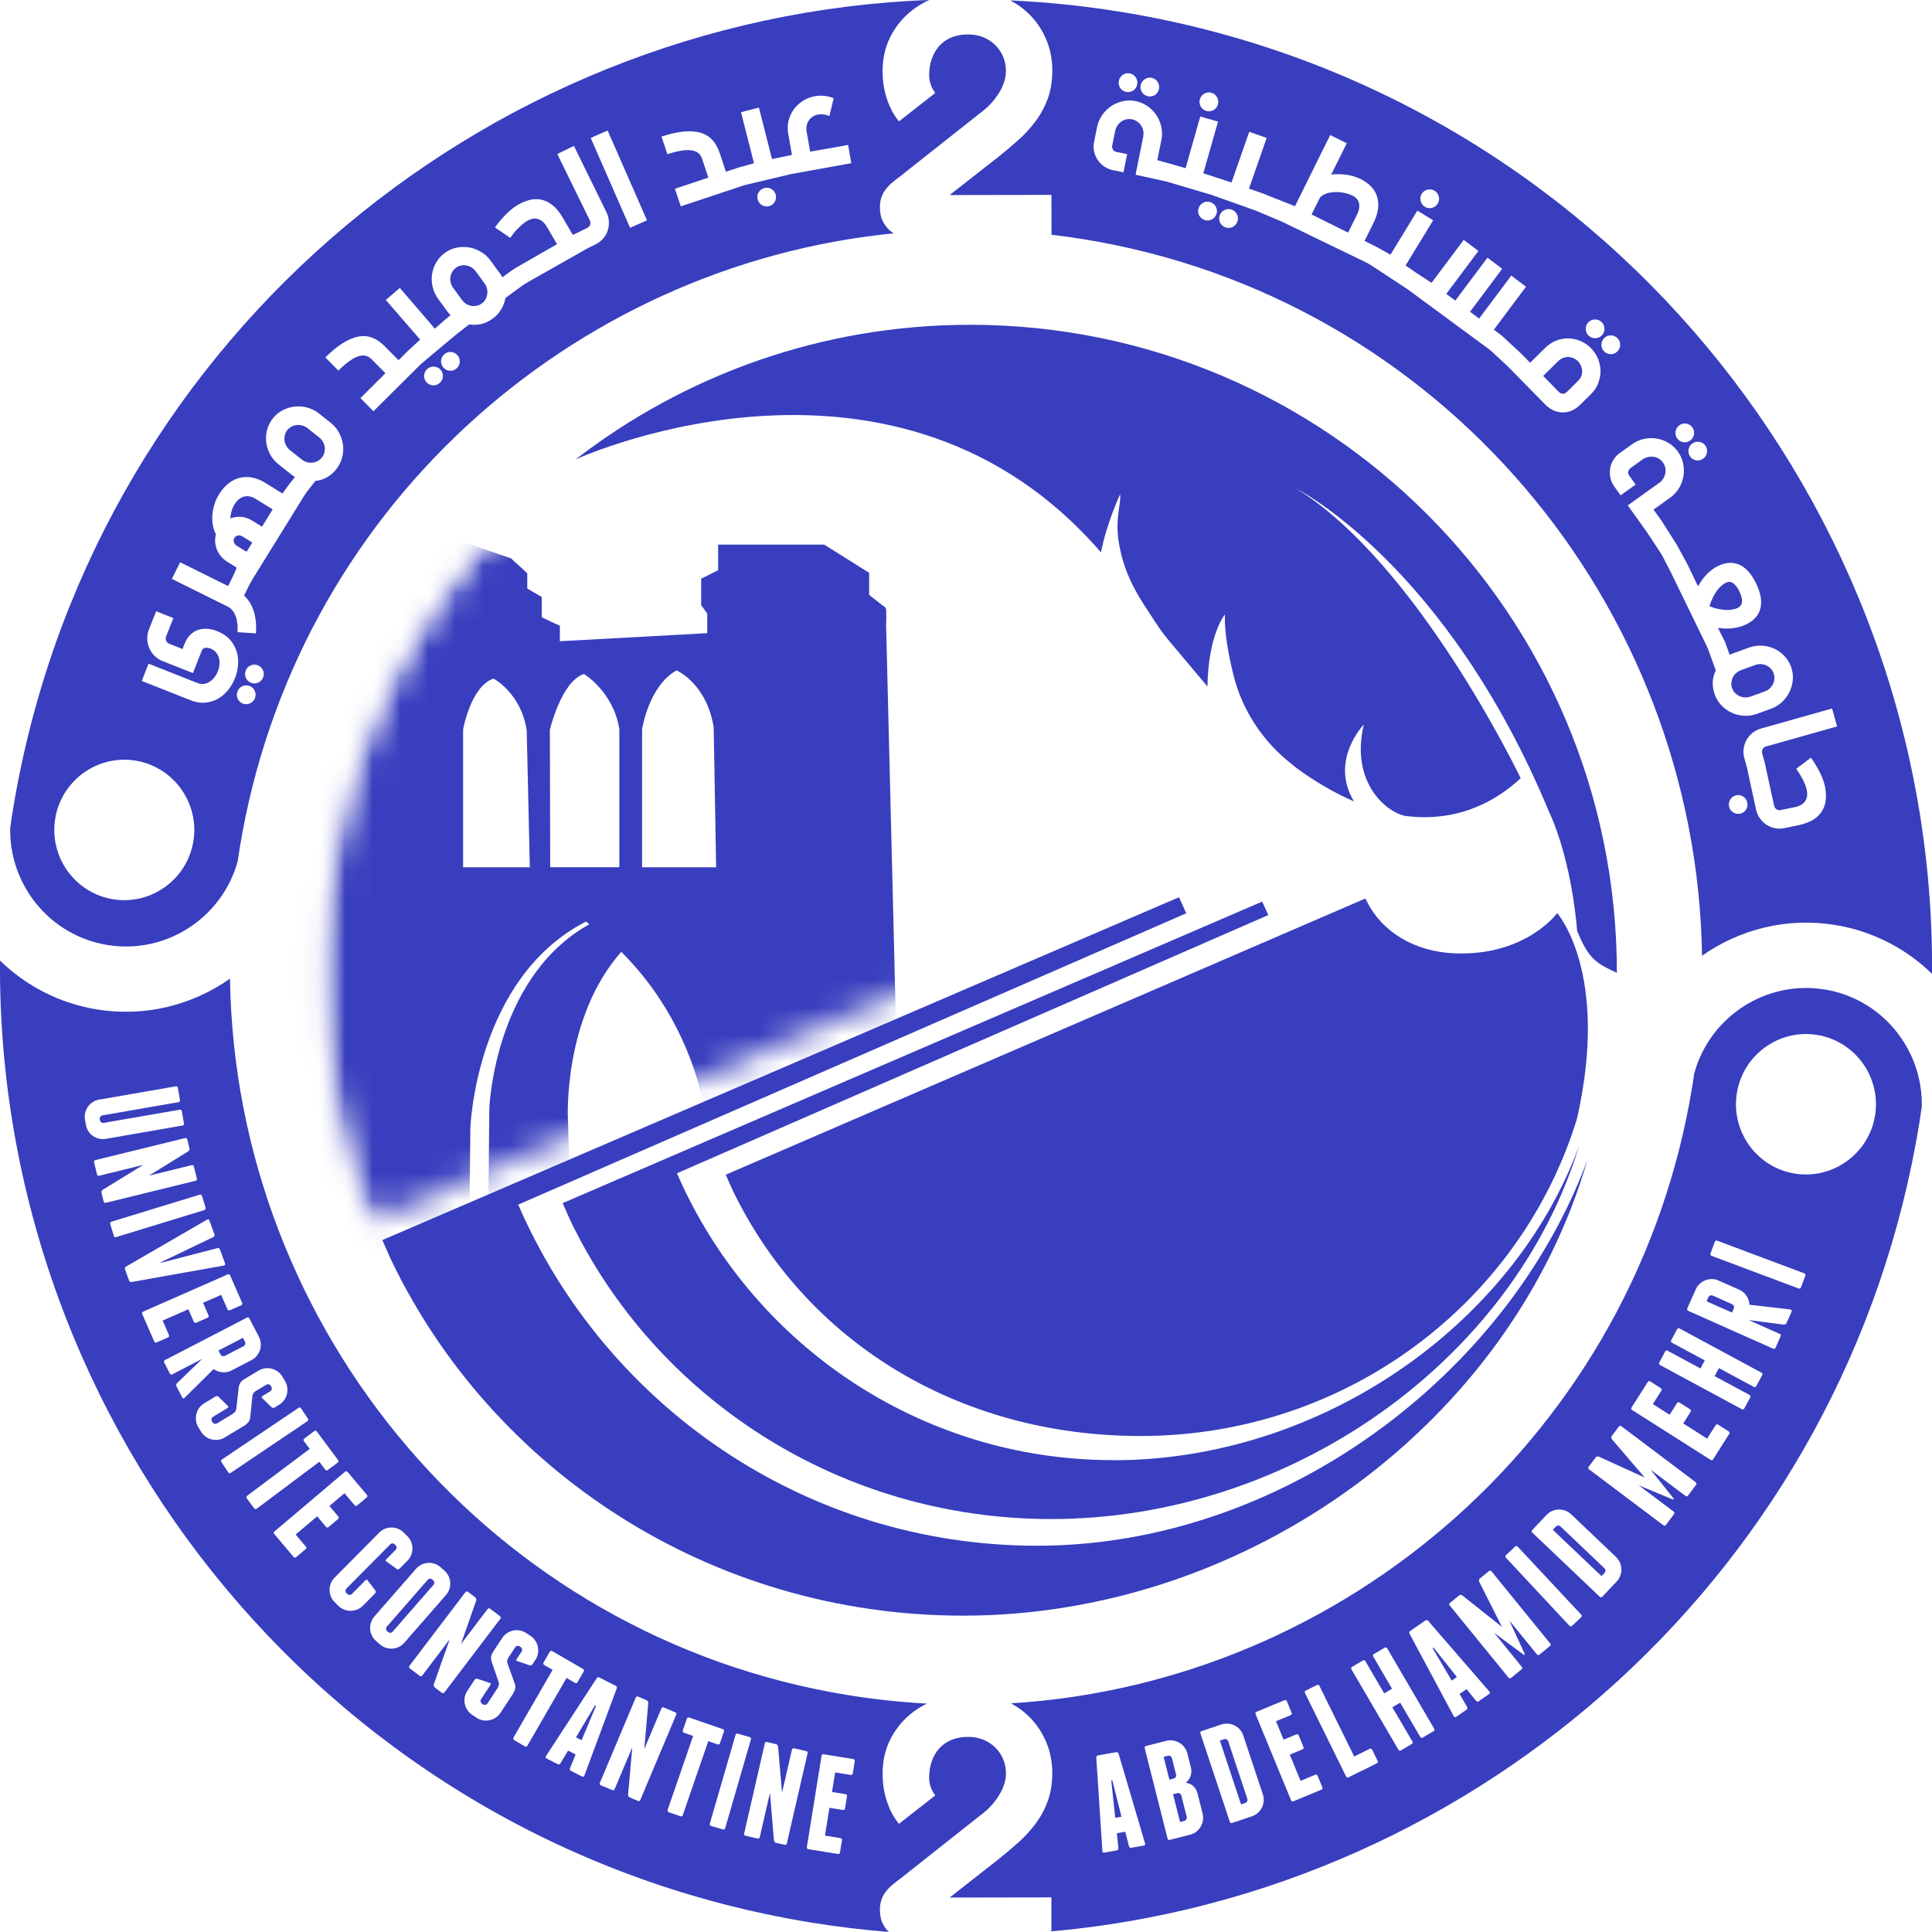 <svg width="70" height="70" viewBox="0 0 70 70" fill="none" xmlns="http://www.w3.org/2000/svg">
<g clip-path="url(#clip0_5_89)">
<path d="M37.58 56.005C29.161 56.005 21.932 50.919 18.776 43.646L42.98 33.09L42.717 32.508L13.853 44.93L14.146 45.596C14.151 45.606 14.157 45.617 14.161 45.626L14.169 45.643C17.812 53.259 25.72 58.538 34.895 58.538C45.247 58.538 54.771 51.521 57.515 42.027C54.621 49.851 46.398 56.004 37.582 56.004L37.58 56.005Z" fill="#383EBE"/>
<path d="M40.342 52.904C33.262 52.904 27.181 48.626 24.527 42.51L45.953 33.154L45.731 32.666L20.386 43.592L20.633 44.153C20.637 44.162 20.642 44.169 20.645 44.178L20.651 44.192C23.715 50.596 30.366 55.038 38.083 55.038C46.79 55.038 54.843 49.275 57.213 41.525C54.779 48.106 47.757 52.907 40.342 52.907V52.904Z" fill="#383EBE"/>
<path d="M57.139 40.525C55.105 47.178 48.794 52.029 41.32 52.029C34.696 52.029 29.152 48.574 26.523 43.077L26.518 43.065C26.515 43.057 26.511 43.051 26.508 43.044L26.296 42.562L49.469 32.555L49.54 32.69C50.071 33.742 51.233 34.492 52.738 34.543C55.294 34.631 56.421 33.084 56.421 33.084C56.421 33.084 58.333 35.244 57.139 40.523V40.525Z" fill="#383EBE"/>
<mask id="mask0_5_89" style="mask-type:luminance" maskUnits="userSpaceOnUse" x="11" y="11" width="45" height="34">
<path d="M55.8 25.927C52.352 17.615 44.175 11.768 34.632 11.768C21.976 11.768 11.715 22.049 11.715 34.73C11.715 38.168 11.843 41.427 13.193 44.356L55.8 25.927Z" fill="white"/>
</mask>
<g mask="url(#mask0_5_89)">
<mask id="mask1_5_89" style="mask-type:luminance" maskUnits="userSpaceOnUse" x="11" y="11" width="48" height="48">
<path d="M35.147 58.726C48.089 58.726 58.58 48.214 58.58 35.247C58.58 22.28 48.089 11.768 35.147 11.768C22.206 11.768 11.715 22.28 11.715 35.247C11.715 48.214 22.206 58.726 35.147 58.726Z" fill="white"/>
</mask>
<g mask="url(#mask1_5_89)">
<path d="M32.85 50.168C32.827 49.837 32.779 48.809 32.715 47.309L32.108 22.763H32.105C32.118 22.057 32.116 22.052 32.068 22.004L32.029 21.965H32.012L31.491 21.555V20.756L29.865 19.733H26.019V20.66L25.405 20.967V21.924L25.625 22.231V22.941L20.285 23.233V22.674L19.628 22.367V21.63L19.104 21.323V20.77L18.516 20.231L16.803 19.643L11.973 19.733L10.716 20.446L10.76 21.454L10.064 21.847V22.933H10.369L9.795 49.159L9.535 49.325L9.575 50.199L17.254 50.711V50.651L17.14 50.693V49.682L16.956 49.641L17.042 40.859C17.042 40.859 17.232 35.446 21.231 33.389C21.231 33.389 21.278 33.425 21.353 33.486C21.285 33.523 21.219 33.563 21.153 33.603C17.892 35.599 17.729 40.158 17.729 40.158L17.651 48.115L17.817 48.151V49.067L20.828 47.973L20.798 47.084L21.048 46.925V48.446L20.848 48.59L20.873 49.335L20.863 49.01L24.589 46.331L24.633 46.34L24.664 46.277L25.688 45.54L25.711 50.257H25.405V51.243L30.324 52.237L33.108 50.911V50.17H32.847L32.85 50.168ZM16.779 31.422V26.432C16.791 26.361 17.071 24.877 17.862 24.594L17.88 24.588L17.896 24.597C17.907 24.601 18.88 25.123 19.084 26.463L19.197 31.423H16.779V31.422ZM19.935 31.422L19.923 26.444V26.439C19.941 26.369 20.346 24.708 21.135 24.427L21.155 24.419L21.173 24.43C21.183 24.436 22.236 25.085 22.44 26.424V31.422H19.937H19.935ZM20.792 46.881L20.576 40.546C20.574 40.508 20.398 36.871 22.511 34.486C25.526 37.498 25.669 41.183 25.67 41.222L25.682 43.69L25.673 43.708L24.324 44.585L24.285 44.576L24.255 44.629L22.708 45.634L22.669 45.624L22.639 45.679L20.792 46.88V46.881ZM21.312 46.752L22.457 46.009L21.312 48.061V46.752ZM21.633 48.025L22.687 46.134L22.773 47.205L21.634 48.025H21.633ZM22.915 45.709L24.073 44.957L23.009 46.877L22.915 45.71V45.709ZM23.36 46.782L24.299 45.091L24.368 46.057L23.36 46.782ZM24.613 45.798L24.53 44.66L25.514 44.022L24.613 45.798ZM25.01 45.596L25.683 44.267L25.688 45.109L25.01 45.597V45.596ZM23.264 31.422V26.432C23.275 26.363 23.505 24.878 24.493 24.3L24.512 24.289L24.533 24.299C24.544 24.303 25.611 24.79 25.858 26.352L25.947 31.423H23.266L23.264 31.422ZM32.606 44.816L32.689 46.768C32.663 46.174 32.635 45.519 32.606 44.816Z" fill="#383EBE"/>
</g>
</g>
<path d="M35.147 11.768C29.767 11.768 24.814 13.59 20.86 16.643C21.323 16.436 32.542 11.51 39.891 20.014C40.1 18.936 40.584 17.91 40.584 17.91C40.624 18.227 40.4 18.789 40.532 19.627C40.742 20.966 41.378 21.798 41.887 22.581C42.035 22.811 42.201 23.03 42.377 23.241L43.747 24.871C43.747 24.871 43.747 24.871 43.748 24.872C43.78 22.967 44.38 22.266 44.38 22.266C44.359 22.914 44.509 23.732 44.695 24.475C45.002 25.695 45.7 26.781 46.671 27.58L46.885 27.756C46.963 27.82 47.044 27.88 47.127 27.936C47.158 27.957 47.194 27.984 47.232 28.012C47.876 28.454 48.485 28.79 49.056 29.035C48.16 27.545 49.412 26.253 49.412 26.253C48.897 28.458 50.355 29.502 50.965 29.569C52.922 29.802 54.293 28.948 55.096 28.196C55.096 28.196 51.39 20.431 46.963 17.7C46.963 17.7 52.392 20.433 56.118 29.397C56.979 31.256 57.142 33.725 57.142 33.725C57.559 34.754 57.846 34.908 58.583 35.247C58.583 22.28 48.092 11.768 35.15 11.768H35.147Z" fill="#383EBE"/>
<path d="M9.031 17.984C8.954 17.974 8.883 17.98 8.819 17.999C8.754 18.019 8.694 18.054 8.641 18.1C8.587 18.147 8.542 18.2 8.504 18.262C8.455 18.341 8.416 18.427 8.39 18.518C8.363 18.608 8.35 18.695 8.35 18.783C8.477 18.733 8.608 18.715 8.745 18.727C8.882 18.739 9.013 18.784 9.139 18.864L9.492 19.083L9.879 18.456L9.268 18.078C9.186 18.027 9.104 17.995 9.029 17.984H9.031Z" fill="#383EBE"/>
<path d="M8.703 19.402C8.674 19.396 8.647 19.396 8.62 19.401C8.593 19.405 8.569 19.416 8.547 19.431C8.524 19.446 8.506 19.465 8.491 19.489C8.461 19.538 8.456 19.589 8.474 19.645C8.492 19.7 8.53 19.746 8.587 19.78L8.932 19.994L9.141 19.657L8.787 19.438C8.76 19.422 8.733 19.41 8.704 19.404L8.703 19.402Z" fill="#383EBE"/>
<path d="M17.556 10.271L17.238 9.832C17.197 9.775 17.146 9.73 17.087 9.692C17.029 9.654 16.965 9.632 16.899 9.62C16.833 9.608 16.767 9.608 16.701 9.621C16.635 9.635 16.573 9.662 16.517 9.704C16.46 9.745 16.417 9.796 16.384 9.855C16.35 9.913 16.329 9.975 16.319 10.041C16.31 10.108 16.313 10.174 16.329 10.24C16.346 10.307 16.376 10.371 16.42 10.43L16.737 10.866C16.78 10.926 16.832 10.974 16.89 11.01C16.949 11.046 17.012 11.071 17.077 11.083C17.141 11.093 17.207 11.092 17.274 11.078C17.34 11.065 17.401 11.037 17.457 10.995C17.514 10.955 17.558 10.903 17.591 10.845C17.624 10.786 17.645 10.723 17.654 10.656C17.663 10.588 17.659 10.522 17.643 10.456C17.628 10.39 17.598 10.326 17.556 10.269V10.271Z" fill="#383EBE"/>
<path d="M11.697 16.005C11.664 15.944 11.618 15.893 11.563 15.848L11.139 15.512C11.083 15.468 11.023 15.437 10.957 15.419C10.891 15.399 10.823 15.393 10.757 15.399C10.689 15.405 10.626 15.425 10.566 15.455C10.506 15.486 10.453 15.53 10.41 15.584C10.366 15.64 10.336 15.7 10.321 15.765C10.304 15.831 10.301 15.896 10.309 15.962C10.318 16.029 10.339 16.092 10.372 16.152C10.407 16.212 10.452 16.265 10.509 16.312L10.931 16.646C10.989 16.692 11.052 16.725 11.119 16.744C11.187 16.764 11.253 16.77 11.319 16.762C11.385 16.755 11.449 16.737 11.509 16.705C11.569 16.675 11.62 16.631 11.664 16.576C11.707 16.52 11.737 16.46 11.754 16.393C11.77 16.327 11.773 16.261 11.764 16.193C11.755 16.127 11.733 16.062 11.7 16.003L11.697 16.005Z" fill="#383EBE"/>
<path d="M36.045 1.617C35.92 1.499 35.776 1.409 35.612 1.344C35.448 1.281 35.271 1.248 35.08 1.248C34.854 1.248 34.653 1.284 34.478 1.354C34.304 1.425 34.156 1.528 34.036 1.659C33.917 1.79 33.826 1.947 33.761 2.129C33.696 2.311 33.665 2.513 33.665 2.735C33.665 2.872 33.693 3.006 33.749 3.134C33.785 3.217 33.832 3.293 33.886 3.369L32.57 4.398C32.465 4.265 32.369 4.127 32.295 3.974C32.083 3.548 31.978 3.086 31.978 2.584C31.978 2.136 32.065 1.731 32.241 1.371C32.418 1.011 32.653 0.707 32.947 0.455C33.161 0.273 33.402 0.121 33.665 -0.001C17.37 0.618 3.177 12.672 0.457 29.41C0.425 29.606 0.397 29.802 0.37 29.998C0.328 32.061 1.803 33.899 3.89 34.239C6.025 34.587 8.052 33.248 8.614 31.2C8.635 31.051 8.656 30.901 8.682 30.751C10.662 18.551 20.646 9.617 32.381 8.454C32.355 8.437 32.33 8.422 32.305 8.404C32.179 8.31 32.077 8.191 31.999 8.045C31.921 7.899 31.881 7.721 31.881 7.513C31.881 7.376 31.899 7.254 31.937 7.147C31.975 7.04 32.026 6.944 32.093 6.858C32.16 6.772 32.236 6.691 32.322 6.619C32.408 6.545 32.499 6.472 32.597 6.402L32.73 6.302H32.723L35.644 3.994C35.75 3.91 35.849 3.813 35.946 3.705C36.041 3.596 36.126 3.48 36.201 3.358C36.276 3.236 36.337 3.108 36.38 2.976C36.424 2.843 36.446 2.707 36.446 2.569C36.446 2.377 36.41 2.201 36.34 2.04C36.269 1.879 36.171 1.739 36.047 1.621L36.045 1.617ZM7.007 30.479C6.781 31.863 5.476 32.806 4.096 32.582C2.716 32.357 1.776 31.047 2 29.662C2.225 28.278 3.53 27.334 4.911 27.559C6.291 27.783 7.231 29.094 7.007 30.479ZM8.265 24.999C8.16 25.13 8.037 25.236 7.899 25.316C7.759 25.395 7.605 25.442 7.437 25.459C7.268 25.474 7.091 25.445 6.903 25.371L5.136 24.672L5.383 24.046L7.15 24.745C7.232 24.778 7.312 24.788 7.387 24.778C7.462 24.767 7.533 24.742 7.598 24.699C7.662 24.657 7.72 24.604 7.771 24.538C7.822 24.472 7.861 24.401 7.891 24.324C7.923 24.246 7.942 24.165 7.95 24.082C7.959 23.999 7.953 23.919 7.933 23.845C7.914 23.77 7.879 23.702 7.831 23.642C7.783 23.581 7.717 23.535 7.634 23.502C7.557 23.471 7.49 23.462 7.431 23.474C7.372 23.486 7.332 23.521 7.309 23.58L6.99 24.387L5.891 23.952C5.778 23.907 5.682 23.844 5.599 23.761C5.517 23.678 5.454 23.586 5.409 23.482C5.363 23.38 5.339 23.27 5.335 23.154C5.33 23.038 5.351 22.923 5.395 22.81L5.657 22.147L6.282 22.394L6.02 23.057C5.999 23.111 5.999 23.164 6.02 23.215C6.043 23.268 6.081 23.304 6.136 23.327L6.613 23.515L6.685 23.331C6.738 23.199 6.804 23.092 6.887 23.007C6.969 22.925 7.061 22.863 7.166 22.827C7.27 22.789 7.383 22.775 7.505 22.783C7.625 22.791 7.751 22.821 7.882 22.873C8.07 22.947 8.219 23.048 8.332 23.176C8.444 23.304 8.524 23.444 8.572 23.598C8.62 23.752 8.638 23.913 8.626 24.082C8.614 24.25 8.578 24.413 8.515 24.57C8.453 24.725 8.371 24.868 8.265 24.999ZM9.237 25.297C9.219 25.341 9.195 25.379 9.163 25.412C9.131 25.444 9.095 25.469 9.056 25.486C9.017 25.502 8.974 25.513 8.928 25.514C8.883 25.516 8.838 25.508 8.795 25.492C8.751 25.474 8.713 25.45 8.682 25.416C8.65 25.385 8.626 25.349 8.608 25.308C8.592 25.269 8.581 25.225 8.581 25.181C8.581 25.136 8.589 25.093 8.605 25.049C8.622 25.005 8.647 24.968 8.679 24.934C8.71 24.903 8.747 24.877 8.786 24.861C8.825 24.844 8.868 24.834 8.913 24.832C8.959 24.83 9.004 24.838 9.047 24.855C9.091 24.871 9.128 24.897 9.16 24.928C9.192 24.96 9.216 24.996 9.234 25.037C9.25 25.076 9.261 25.12 9.261 25.163C9.261 25.209 9.253 25.252 9.237 25.296V25.297ZM9.534 24.544C9.516 24.588 9.492 24.625 9.461 24.659C9.429 24.69 9.393 24.716 9.354 24.733C9.315 24.749 9.271 24.76 9.226 24.761C9.181 24.763 9.136 24.755 9.092 24.738C9.049 24.721 9.011 24.696 8.98 24.663C8.948 24.63 8.924 24.595 8.906 24.555C8.889 24.516 8.879 24.472 8.879 24.428C8.879 24.383 8.886 24.339 8.903 24.296C8.919 24.252 8.945 24.214 8.977 24.181C9.008 24.149 9.044 24.124 9.083 24.107C9.122 24.091 9.166 24.08 9.21 24.08C9.255 24.08 9.298 24.088 9.342 24.104C9.386 24.121 9.423 24.146 9.456 24.178C9.489 24.21 9.513 24.246 9.53 24.285C9.546 24.324 9.557 24.368 9.557 24.412C9.557 24.457 9.55 24.5 9.533 24.544H9.534ZM12.396 16.574C12.358 16.726 12.289 16.866 12.188 16.995C11.985 17.252 11.731 17.395 11.428 17.425L11.185 17.733C11.113 17.823 11.047 17.918 10.987 18.018L9.177 20.94C9.112 21.044 9.053 21.151 8.999 21.26L8.843 21.578C8.898 21.629 8.953 21.692 9.01 21.769C9.067 21.846 9.115 21.939 9.16 22.051C9.204 22.162 9.237 22.292 9.259 22.439C9.282 22.587 9.286 22.757 9.274 22.949L8.607 22.905C8.611 22.812 8.611 22.727 8.605 22.65C8.599 22.573 8.589 22.506 8.575 22.445C8.56 22.385 8.544 22.332 8.524 22.287C8.504 22.242 8.483 22.203 8.461 22.168C8.41 22.09 8.35 22.033 8.283 21.995L6.228 20.975L6.526 20.371L8.265 21.234L8.48 20.797L8.577 20.567L8.232 20.353C8.144 20.297 8.067 20.232 8.004 20.155C7.941 20.079 7.893 19.997 7.858 19.91C7.823 19.823 7.802 19.732 7.796 19.637C7.79 19.544 7.799 19.45 7.825 19.358C7.769 19.256 7.73 19.143 7.711 19.02C7.691 18.896 7.685 18.771 7.696 18.643C7.706 18.515 7.732 18.388 7.774 18.262C7.814 18.135 7.87 18.018 7.938 17.906C8.022 17.77 8.121 17.651 8.238 17.549C8.356 17.447 8.485 17.373 8.628 17.328C8.771 17.282 8.927 17.272 9.094 17.294C9.262 17.319 9.438 17.388 9.625 17.502L10.235 17.881L10.48 17.543L10.688 17.281C10.656 17.264 10.628 17.246 10.601 17.227C10.573 17.207 10.548 17.186 10.521 17.165L10.098 16.83C9.969 16.728 9.867 16.607 9.79 16.469C9.713 16.33 9.667 16.186 9.647 16.033C9.628 15.881 9.637 15.73 9.676 15.58C9.715 15.429 9.784 15.289 9.885 15.161C9.986 15.033 10.106 14.934 10.246 14.861C10.386 14.789 10.531 14.747 10.685 14.73C10.838 14.714 10.99 14.727 11.14 14.769C11.292 14.812 11.431 14.881 11.555 14.98L11.979 15.316C12.106 15.416 12.206 15.535 12.282 15.673C12.357 15.812 12.405 15.957 12.426 16.109C12.447 16.261 12.438 16.413 12.4 16.567L12.396 16.574ZM16.011 13.773C15.991 13.814 15.963 13.849 15.926 13.88C15.89 13.911 15.851 13.933 15.809 13.947C15.767 13.96 15.723 13.965 15.68 13.962C15.636 13.959 15.596 13.947 15.555 13.927C15.514 13.908 15.48 13.879 15.448 13.844C15.418 13.808 15.396 13.769 15.382 13.727C15.368 13.685 15.364 13.641 15.367 13.597C15.37 13.553 15.382 13.513 15.402 13.472C15.421 13.431 15.45 13.397 15.486 13.365C15.522 13.334 15.561 13.312 15.603 13.299C15.645 13.285 15.689 13.281 15.732 13.284C15.776 13.287 15.818 13.299 15.859 13.317C15.899 13.336 15.935 13.364 15.966 13.4C15.996 13.436 16.018 13.475 16.032 13.519C16.045 13.562 16.05 13.605 16.047 13.648C16.044 13.692 16.032 13.733 16.012 13.773H16.011ZM16.624 13.245C16.605 13.285 16.576 13.32 16.54 13.352C16.504 13.383 16.465 13.404 16.423 13.418C16.381 13.431 16.337 13.436 16.293 13.433C16.25 13.43 16.209 13.418 16.169 13.398C16.128 13.379 16.093 13.35 16.062 13.314C16.032 13.278 16.009 13.239 15.996 13.196C15.982 13.154 15.977 13.111 15.98 13.067C15.983 13.023 15.996 12.982 16.015 12.942C16.035 12.901 16.063 12.867 16.098 12.835C16.134 12.805 16.173 12.782 16.215 12.768C16.257 12.755 16.301 12.751 16.344 12.754C16.388 12.757 16.429 12.768 16.469 12.788C16.51 12.808 16.544 12.836 16.576 12.873C16.608 12.909 16.629 12.948 16.642 12.99C16.656 13.032 16.66 13.076 16.657 13.12C16.654 13.163 16.642 13.204 16.623 13.245H16.624ZM22.022 8.351C21.986 8.457 21.929 8.555 21.854 8.642C21.779 8.729 21.687 8.8 21.578 8.854L21.287 8.998L19.173 10.195C19.057 10.26 18.947 10.332 18.84 10.411L18.311 10.798C18.287 10.945 18.236 11.084 18.159 11.211C18.083 11.339 17.98 11.449 17.851 11.544C17.589 11.735 17.307 11.804 17.002 11.753L16.559 12.095L15.368 13.091C15.295 13.153 15.223 13.217 15.155 13.285L13.531 14.9L13.059 14.424L13.966 13.523L13.459 13.011C13.396 12.948 13.325 12.907 13.247 12.889C13.169 12.871 13.08 12.877 12.982 12.91C12.884 12.943 12.775 13.001 12.656 13.085C12.536 13.169 12.405 13.284 12.261 13.427L11.788 12.951C12.017 12.723 12.232 12.547 12.432 12.424C12.632 12.3 12.821 12.223 12.997 12.193C13.173 12.163 13.34 12.178 13.493 12.238C13.648 12.299 13.796 12.399 13.934 12.54L14.441 13.052L14.785 12.708L15.223 12.305L13.979 10.869L14.487 10.432L15.754 11.907L16.123 11.587L16.323 11.42C16.299 11.396 16.277 11.372 16.256 11.345C16.235 11.319 16.214 11.292 16.192 11.263L15.875 10.828C15.779 10.695 15.711 10.551 15.675 10.397C15.639 10.243 15.632 10.09 15.654 9.939C15.677 9.787 15.726 9.644 15.803 9.51C15.881 9.376 15.985 9.26 16.117 9.163C16.248 9.068 16.39 9.005 16.544 8.973C16.699 8.942 16.853 8.939 17.003 8.966C17.155 8.991 17.298 9.046 17.431 9.127C17.567 9.208 17.681 9.312 17.774 9.442L18.093 9.88C18.116 9.909 18.137 9.936 18.153 9.963C18.17 9.99 18.186 10.019 18.2 10.049L18.486 9.84C18.564 9.782 18.645 9.73 18.729 9.681L20.182 8.847L19.818 8.225C19.764 8.131 19.705 8.06 19.643 8.014C19.582 7.967 19.519 7.937 19.455 7.926C19.392 7.914 19.329 7.917 19.267 7.934C19.206 7.95 19.147 7.975 19.091 8.008C19.031 8.044 18.971 8.088 18.911 8.14C18.851 8.194 18.794 8.249 18.738 8.306C18.684 8.363 18.634 8.42 18.591 8.476C18.547 8.532 18.513 8.58 18.487 8.619L17.935 8.241C17.968 8.191 18.015 8.13 18.072 8.057C18.131 7.985 18.195 7.91 18.267 7.833C18.34 7.756 18.418 7.681 18.501 7.61C18.583 7.538 18.668 7.477 18.752 7.428C18.88 7.352 19.015 7.295 19.155 7.254C19.296 7.214 19.437 7.205 19.579 7.229C19.722 7.251 19.861 7.315 20 7.419C20.138 7.521 20.269 7.678 20.391 7.889L20.755 8.511L20.985 8.401L21.276 8.258C21.327 8.232 21.363 8.193 21.382 8.142C21.4 8.089 21.397 8.038 21.372 7.988L20.192 5.581L20.794 5.285L21.974 7.693C22.027 7.8 22.055 7.911 22.061 8.027C22.067 8.143 22.052 8.253 22.015 8.36L22.022 8.351ZM22.828 8.253L21.403 4.999L22.016 4.729L23.442 7.984L22.828 8.253ZM28.113 7.193C28.106 7.236 28.092 7.277 28.07 7.315C28.047 7.352 28.019 7.384 27.984 7.413C27.948 7.441 27.907 7.461 27.862 7.471C27.816 7.483 27.77 7.485 27.727 7.477C27.682 7.47 27.641 7.455 27.605 7.432C27.569 7.41 27.536 7.381 27.509 7.345C27.482 7.309 27.462 7.268 27.45 7.223C27.438 7.176 27.437 7.132 27.443 7.089C27.449 7.045 27.464 7.004 27.486 6.968C27.509 6.93 27.537 6.899 27.573 6.872C27.61 6.845 27.65 6.825 27.695 6.813C27.742 6.801 27.785 6.799 27.831 6.805C27.874 6.811 27.915 6.826 27.952 6.849C27.99 6.872 28.022 6.9 28.049 6.935C28.076 6.97 28.095 7.01 28.106 7.055C28.118 7.101 28.119 7.146 28.113 7.191V7.193ZM28.641 6.313C28.622 6.316 28.604 6.32 28.585 6.325L27.022 6.697C26.989 6.704 26.957 6.713 26.925 6.724L24.666 7.477L24.453 6.84L25.665 6.436L25.438 5.752C25.41 5.668 25.365 5.599 25.303 5.547C25.241 5.496 25.159 5.463 25.056 5.448C24.954 5.433 24.831 5.436 24.686 5.458C24.542 5.481 24.372 5.525 24.18 5.588L23.968 4.951C24.273 4.848 24.544 4.787 24.778 4.765C25.013 4.744 25.216 4.759 25.387 4.811C25.559 4.862 25.7 4.949 25.813 5.073C25.924 5.195 26.011 5.352 26.074 5.538L26.301 6.222L26.763 6.069L27.318 5.915L26.849 4.065L27.498 3.899L27.971 5.763L28.45 5.665L28.694 5.612L28.561 4.857C28.533 4.704 28.533 4.558 28.561 4.416C28.591 4.276 28.643 4.146 28.715 4.03C28.788 3.914 28.879 3.813 28.99 3.726C29.101 3.639 29.22 3.574 29.352 3.53C29.483 3.485 29.622 3.464 29.767 3.467C29.913 3.468 30.059 3.5 30.205 3.559L30.049 4.206C29.939 4.157 29.831 4.134 29.727 4.14C29.623 4.146 29.53 4.173 29.45 4.223C29.37 4.273 29.31 4.342 29.267 4.432C29.223 4.521 29.208 4.624 29.221 4.74L29.354 5.495L30.73 5.252L30.845 5.913L28.64 6.31L28.641 6.313Z" fill="#383EBE"/>
<path d="M62.491 22.099C62.56 22.105 62.631 22.103 62.7 22.094C62.805 22.082 62.895 22.058 62.969 22.022C63.007 22.004 63.038 21.978 63.064 21.947C63.089 21.915 63.106 21.876 63.113 21.828C63.121 21.781 63.118 21.724 63.104 21.657C63.091 21.591 63.064 21.516 63.023 21.431C62.983 21.347 62.942 21.281 62.9 21.23C62.858 21.178 62.817 21.141 62.775 21.117C62.734 21.093 62.694 21.08 62.655 21.082C62.616 21.082 62.577 21.091 62.541 21.109C62.501 21.129 62.461 21.153 62.417 21.184C62.375 21.216 62.336 21.251 62.303 21.288C62.253 21.34 62.21 21.394 62.172 21.453C62.135 21.511 62.1 21.57 62.07 21.63C62.04 21.691 62.014 21.749 61.992 21.808C61.969 21.867 61.953 21.92 61.939 21.966C61.986 21.984 62.038 22.004 62.097 22.022C62.157 22.042 62.22 22.057 62.286 22.069C62.352 22.081 62.42 22.09 62.491 22.096V22.099Z" fill="#383EBE"/>
<path d="M57.174 13.089C57.124 13.04 57.069 13.002 57.007 12.976C56.946 12.951 56.882 12.937 56.818 12.937C56.753 12.937 56.69 12.948 56.627 12.972C56.565 12.996 56.508 13.034 56.457 13.083L55.913 13.621L56.479 14.2C56.52 14.241 56.568 14.263 56.622 14.265C56.676 14.266 56.726 14.245 56.771 14.201L57.177 13.8C57.227 13.754 57.264 13.7 57.288 13.638C57.312 13.576 57.324 13.514 57.324 13.45C57.324 13.385 57.311 13.321 57.285 13.26C57.26 13.198 57.222 13.141 57.174 13.091V13.089Z" fill="#383EBE"/>
<path d="M49.148 7.191C49.108 7.149 49.062 7.114 49.008 7.089C48.939 7.054 48.863 7.027 48.784 7.006C48.704 6.985 48.623 6.971 48.54 6.963C48.458 6.956 48.378 6.957 48.3 6.963C48.221 6.97 48.149 6.983 48.083 7.003C48.017 7.022 47.958 7.049 47.91 7.082C47.862 7.116 47.826 7.156 47.802 7.203L47.521 7.771L48.844 8.428L49.163 7.785C49.208 7.694 49.235 7.611 49.245 7.537C49.256 7.464 49.251 7.399 49.235 7.342C49.217 7.284 49.188 7.235 49.149 7.192L49.148 7.191Z" fill="#383EBE"/>
<path d="M62.868 25.109C62.916 25.159 62.971 25.197 63.032 25.224C63.094 25.251 63.158 25.266 63.228 25.269C63.295 25.272 63.363 25.261 63.431 25.237L63.939 25.053C64.005 25.029 64.064 24.995 64.115 24.948C64.166 24.901 64.207 24.849 64.237 24.787C64.267 24.726 64.285 24.662 64.289 24.594C64.294 24.526 64.285 24.458 64.261 24.392C64.237 24.326 64.202 24.268 64.154 24.22C64.107 24.172 64.053 24.134 63.993 24.107C63.933 24.08 63.868 24.065 63.799 24.062C63.73 24.059 63.661 24.07 63.592 24.095L63.085 24.279C63.016 24.305 62.956 24.341 62.903 24.387C62.85 24.434 62.811 24.487 62.782 24.547C62.754 24.607 62.737 24.671 62.731 24.738C62.725 24.806 62.734 24.873 62.758 24.939C62.782 25.005 62.819 25.062 62.865 25.112L62.868 25.109Z" fill="#383EBE"/>
<path d="M40.623 0.432C39.276 0.212 37.935 0.077 36.603 0.014C36.848 0.143 37.071 0.301 37.266 0.491C37.532 0.749 37.743 1.053 37.896 1.406C38.049 1.758 38.126 2.139 38.127 2.548C38.127 2.924 38.075 3.263 37.967 3.563C37.858 3.863 37.711 4.137 37.526 4.386C37.341 4.634 37.128 4.868 36.886 5.083C36.645 5.299 36.391 5.511 36.126 5.721L34.407 7.067L38.096 7.061L38.099 8.506C38.494 8.553 38.891 8.607 39.288 8.672C52.221 10.781 61.477 21.936 61.668 34.629C63.023 33.674 64.734 33.228 66.493 33.514C67.868 33.739 69.072 34.379 70.001 35.285C70.128 18.301 57.866 3.244 40.627 0.432H40.623ZM61.569 16.008C61.611 16.015 61.653 16.03 61.691 16.053C61.728 16.076 61.763 16.107 61.79 16.145C61.817 16.184 61.835 16.225 61.844 16.268C61.853 16.312 61.853 16.356 61.846 16.398C61.838 16.44 61.823 16.481 61.801 16.52C61.778 16.559 61.746 16.591 61.709 16.619C61.67 16.646 61.629 16.666 61.586 16.675C61.542 16.684 61.498 16.686 61.456 16.68C61.414 16.672 61.374 16.657 61.336 16.634C61.298 16.612 61.265 16.582 61.238 16.543C61.211 16.503 61.192 16.463 61.183 16.419C61.174 16.375 61.172 16.332 61.178 16.289C61.184 16.247 61.201 16.205 61.223 16.167C61.246 16.128 61.277 16.095 61.315 16.068C61.354 16.041 61.395 16.023 61.438 16.014C61.482 16.005 61.526 16.003 61.569 16.011V16.008ZM60.708 15.63C60.715 15.587 60.73 15.547 60.753 15.508C60.775 15.47 60.807 15.437 60.844 15.408C60.883 15.381 60.924 15.361 60.968 15.352C61.011 15.343 61.055 15.342 61.097 15.348C61.139 15.355 61.181 15.37 61.219 15.393C61.256 15.416 61.291 15.446 61.318 15.485C61.345 15.524 61.365 15.565 61.374 15.608C61.383 15.652 61.384 15.696 61.377 15.739C61.369 15.782 61.354 15.822 61.331 15.862C61.309 15.899 61.277 15.932 61.24 15.961C61.201 15.988 61.16 16.008 61.117 16.017C61.073 16.026 61.029 16.027 60.987 16.021C60.945 16.014 60.904 15.999 60.865 15.976C60.826 15.954 60.795 15.922 60.766 15.883C60.739 15.844 60.72 15.803 60.711 15.759C60.702 15.715 60.7 15.672 60.706 15.63H60.708ZM57.479 11.785C57.496 11.742 57.521 11.705 57.554 11.672C57.587 11.639 57.627 11.614 57.669 11.598C57.711 11.583 57.753 11.574 57.797 11.575C57.84 11.577 57.882 11.584 57.924 11.601C57.966 11.617 58.004 11.643 58.037 11.676C58.07 11.709 58.094 11.748 58.111 11.791C58.127 11.833 58.135 11.877 58.133 11.919C58.133 11.963 58.124 12.005 58.108 12.045C58.091 12.088 58.066 12.124 58.031 12.157C57.996 12.19 57.96 12.216 57.918 12.231C57.876 12.247 57.834 12.255 57.791 12.255C57.747 12.255 57.705 12.246 57.664 12.229C57.622 12.213 57.586 12.187 57.553 12.152C57.52 12.119 57.494 12.082 57.479 12.039C57.463 11.997 57.455 11.955 57.455 11.911C57.455 11.867 57.464 11.825 57.481 11.783L57.479 11.785ZM51.463 7.152C51.469 7.108 51.486 7.064 51.51 7.025C51.534 6.985 51.566 6.951 51.602 6.926C51.638 6.9 51.677 6.882 51.719 6.872C51.761 6.861 51.804 6.86 51.85 6.866C51.895 6.872 51.937 6.887 51.977 6.911C52.018 6.935 52.051 6.967 52.077 7.004C52.102 7.042 52.12 7.081 52.131 7.123C52.141 7.165 52.143 7.209 52.137 7.253C52.131 7.296 52.114 7.34 52.09 7.379C52.066 7.42 52.035 7.453 51.998 7.479C51.962 7.504 51.923 7.522 51.881 7.533C51.839 7.544 51.795 7.545 51.752 7.539C51.708 7.533 51.665 7.516 51.626 7.492C51.585 7.468 51.552 7.437 51.526 7.4C51.501 7.364 51.483 7.325 51.472 7.283C51.462 7.241 51.46 7.197 51.466 7.153L51.463 7.152ZM43.474 3.596C43.488 3.551 43.508 3.51 43.536 3.476C43.565 3.441 43.598 3.412 43.635 3.391C43.673 3.37 43.715 3.357 43.759 3.351C43.804 3.345 43.849 3.348 43.894 3.361C43.939 3.375 43.98 3.396 44.014 3.425C44.049 3.453 44.076 3.488 44.097 3.525C44.118 3.563 44.132 3.605 44.138 3.649C44.144 3.694 44.139 3.738 44.127 3.785C44.115 3.831 44.094 3.87 44.065 3.905C44.037 3.94 44.004 3.968 43.966 3.989C43.928 4.011 43.886 4.024 43.843 4.03C43.799 4.036 43.754 4.032 43.708 4.02C43.662 4.006 43.622 3.986 43.587 3.958C43.553 3.929 43.524 3.896 43.503 3.858C43.482 3.821 43.468 3.779 43.462 3.735C43.456 3.691 43.461 3.646 43.473 3.599L43.474 3.596ZM41.329 3.089C41.338 3.042 41.356 3.001 41.381 2.963C41.407 2.927 41.438 2.896 41.475 2.872C41.511 2.847 41.551 2.831 41.595 2.82C41.639 2.81 41.684 2.81 41.73 2.82C41.777 2.829 41.817 2.847 41.853 2.873C41.89 2.899 41.92 2.93 41.944 2.966C41.968 3.003 41.984 3.043 41.993 3.087C42.002 3.131 42.002 3.176 41.993 3.223C41.984 3.269 41.966 3.312 41.941 3.348C41.915 3.385 41.885 3.415 41.849 3.44C41.813 3.464 41.774 3.48 41.73 3.489C41.687 3.498 41.643 3.498 41.596 3.489C41.55 3.48 41.508 3.462 41.472 3.438C41.435 3.414 41.404 3.382 41.38 3.346C41.356 3.31 41.339 3.269 41.329 3.226C41.318 3.182 41.318 3.137 41.329 3.09V3.089ZM40.538 2.929C40.547 2.882 40.565 2.84 40.589 2.804C40.614 2.766 40.645 2.736 40.681 2.712C40.717 2.688 40.757 2.671 40.801 2.661C40.845 2.65 40.89 2.65 40.936 2.661C40.983 2.67 41.023 2.688 41.061 2.713C41.097 2.739 41.129 2.771 41.153 2.807C41.177 2.843 41.193 2.884 41.202 2.927C41.212 2.971 41.212 3.016 41.202 3.063C41.193 3.11 41.175 3.152 41.151 3.188C41.126 3.226 41.096 3.256 41.06 3.28C41.023 3.304 40.983 3.321 40.939 3.33C40.896 3.339 40.851 3.339 40.804 3.33C40.757 3.321 40.715 3.302 40.679 3.278C40.643 3.254 40.611 3.223 40.587 3.186C40.563 3.15 40.547 3.11 40.538 3.066C40.529 3.022 40.529 2.977 40.538 2.93V2.929ZM44.071 7.762C44.056 7.807 44.032 7.845 44.002 7.878C43.972 7.911 43.936 7.937 43.897 7.955C43.858 7.973 43.816 7.985 43.772 7.988C43.728 7.991 43.683 7.985 43.638 7.968C43.593 7.953 43.554 7.929 43.521 7.899C43.488 7.869 43.462 7.834 43.443 7.795C43.425 7.756 43.413 7.714 43.41 7.67C43.407 7.625 43.413 7.581 43.429 7.536C43.444 7.491 43.468 7.452 43.498 7.419C43.529 7.385 43.563 7.36 43.602 7.34C43.641 7.321 43.683 7.31 43.728 7.307C43.774 7.304 43.817 7.31 43.862 7.327C43.907 7.343 43.947 7.366 43.98 7.396C44.013 7.426 44.038 7.461 44.058 7.5C44.077 7.539 44.088 7.581 44.092 7.626C44.097 7.672 44.091 7.717 44.074 7.761L44.071 7.762ZM44.832 8.029C44.817 8.074 44.793 8.113 44.763 8.146C44.733 8.179 44.698 8.205 44.659 8.225C44.62 8.244 44.578 8.255 44.535 8.258C44.491 8.261 44.446 8.255 44.401 8.238C44.355 8.223 44.318 8.199 44.283 8.169C44.25 8.139 44.225 8.104 44.205 8.065C44.186 8.026 44.175 7.984 44.172 7.94C44.169 7.896 44.175 7.851 44.192 7.806C44.207 7.761 44.231 7.721 44.261 7.688C44.291 7.655 44.325 7.629 44.365 7.61C44.404 7.59 44.446 7.58 44.491 7.577C44.536 7.574 44.58 7.58 44.625 7.596C44.67 7.613 44.709 7.635 44.742 7.666C44.775 7.696 44.801 7.73 44.82 7.77C44.84 7.809 44.85 7.851 44.853 7.895C44.856 7.938 44.85 7.984 44.834 8.029H44.832ZM57.906 13.891C57.848 14.034 57.762 14.162 57.646 14.277L57.24 14.677C57.147 14.769 57.045 14.837 56.936 14.882C56.827 14.926 56.717 14.945 56.607 14.943C56.497 14.94 56.389 14.914 56.285 14.869C56.182 14.822 56.087 14.756 56.001 14.67L54.622 13.267L54.043 12.729C54.013 12.702 53.983 12.677 53.95 12.652L50.983 10.469L49.669 9.606C49.611 9.568 49.551 9.534 49.487 9.504L46.431 8.024L45.494 7.629L43.885 7.057L42.306 6.59C42.288 6.584 42.269 6.579 42.249 6.575L41.144 6.331L41.422 4.945C41.435 4.874 41.435 4.805 41.422 4.737C41.408 4.669 41.383 4.606 41.345 4.55C41.309 4.493 41.263 4.444 41.205 4.405C41.148 4.366 41.085 4.338 41.016 4.324C40.947 4.31 40.876 4.31 40.81 4.324C40.742 4.339 40.682 4.366 40.627 4.405C40.571 4.444 40.524 4.494 40.484 4.554C40.443 4.615 40.416 4.681 40.403 4.755L40.297 5.276C40.287 5.329 40.297 5.379 40.326 5.422C40.356 5.467 40.398 5.495 40.452 5.505L40.839 5.583L40.706 6.242L40.32 6.164C40.203 6.139 40.097 6.096 40.004 6.029C39.909 5.965 39.833 5.885 39.77 5.793C39.708 5.701 39.664 5.599 39.64 5.487C39.616 5.376 39.616 5.26 39.64 5.144L39.745 4.622C39.779 4.457 39.84 4.309 39.93 4.176C40.021 4.044 40.129 3.935 40.257 3.848C40.385 3.762 40.524 3.702 40.679 3.667C40.834 3.632 40.99 3.632 41.15 3.664C41.309 3.696 41.453 3.759 41.584 3.851C41.714 3.943 41.82 4.054 41.905 4.182C41.989 4.31 42.047 4.454 42.079 4.609C42.111 4.764 42.111 4.921 42.078 5.079L41.932 5.803L42.294 5.903L42.956 6.093L43.488 4.221L44.132 4.405L43.599 6.277L44.064 6.429L44.62 6.612L45.262 4.776L45.894 4.997L45.253 6.834L45.715 6.995L46.68 7.376L46.918 7.474L48.196 4.892L48.796 5.19L48.233 6.325C48.415 6.304 48.6 6.307 48.787 6.332C48.973 6.358 49.145 6.411 49.303 6.489C49.438 6.557 49.555 6.64 49.657 6.739C49.76 6.838 49.835 6.954 49.883 7.089C49.931 7.221 49.947 7.37 49.932 7.536C49.917 7.702 49.859 7.886 49.76 8.086L49.441 8.729L49.877 8.946L50.379 9.228L51.355 7.631L51.926 7.982L50.926 9.62L51.329 9.895L51.868 10.248L53.033 8.692L53.567 9.092L52.401 10.649L52.728 10.893L53.893 9.336L54.428 9.739L53.263 11.295L53.591 11.542L54.756 9.986L55.291 10.388L54.126 11.944L54.38 12.136C54.397 12.149 54.413 12.163 54.43 12.176L55.096 12.794L55.439 13.144L55.983 12.606C56.103 12.488 56.236 12.399 56.382 12.342C56.527 12.285 56.675 12.258 56.824 12.261C56.974 12.264 57.12 12.294 57.261 12.354C57.403 12.413 57.532 12.502 57.646 12.618C57.76 12.734 57.846 12.865 57.903 13.009C57.96 13.154 57.989 13.302 57.989 13.451C57.989 13.602 57.96 13.748 57.902 13.891H57.906ZM58.12 12.731C58.087 12.698 58.061 12.66 58.046 12.618C58.03 12.576 58.022 12.534 58.022 12.49C58.022 12.446 58.031 12.404 58.048 12.362C58.064 12.319 58.09 12.282 58.123 12.249C58.156 12.216 58.195 12.191 58.237 12.175C58.279 12.16 58.323 12.151 58.365 12.152C58.407 12.154 58.451 12.161 58.493 12.178C58.535 12.194 58.572 12.22 58.605 12.253C58.639 12.286 58.663 12.325 58.679 12.368C58.694 12.41 58.703 12.454 58.702 12.496C58.702 12.54 58.693 12.582 58.676 12.624C58.66 12.665 58.634 12.702 58.599 12.735C58.566 12.768 58.529 12.794 58.487 12.809C58.445 12.826 58.403 12.833 58.359 12.833C58.315 12.833 58.273 12.824 58.233 12.808C58.19 12.791 58.154 12.765 58.121 12.731H58.12ZM62.13 25.165C62.019 24.856 62.031 24.565 62.166 24.29L61.889 23.524C61.88 23.498 61.87 23.473 61.858 23.449L60.544 20.749L60.24 20.158C60.214 20.109 60.186 20.061 60.156 20.014L59.651 19.253L58.977 18.311L60.124 17.489C60.183 17.447 60.229 17.397 60.266 17.337C60.301 17.276 60.326 17.215 60.338 17.148C60.35 17.082 60.348 17.014 60.335 16.946C60.321 16.878 60.292 16.815 60.25 16.756C60.208 16.698 60.159 16.651 60.099 16.616C60.038 16.582 59.975 16.559 59.909 16.55C59.843 16.541 59.774 16.544 59.705 16.561C59.634 16.577 59.569 16.607 59.508 16.651L59.076 16.961C59.032 16.993 59.005 17.035 58.996 17.088C58.987 17.141 58.999 17.19 59.032 17.236L59.263 17.556L58.718 17.947L58.488 17.626C58.419 17.529 58.372 17.424 58.348 17.312C58.324 17.201 58.321 17.089 58.338 16.98C58.354 16.869 58.393 16.765 58.452 16.668C58.511 16.57 58.589 16.485 58.685 16.416L59.117 16.106C59.254 16.008 59.399 15.941 59.556 15.905C59.712 15.871 59.865 15.865 60.017 15.889C60.169 15.913 60.314 15.964 60.449 16.045C60.584 16.125 60.7 16.232 60.795 16.365C60.889 16.497 60.953 16.642 60.984 16.799C61.016 16.955 61.019 17.109 60.993 17.26C60.966 17.412 60.913 17.555 60.831 17.691C60.748 17.826 60.641 17.941 60.511 18.033L59.911 18.463L60.195 18.861L60.751 19.733L61.145 20.458L61.523 21.243C61.563 21.166 61.61 21.093 61.661 21.022C61.712 20.951 61.771 20.88 61.837 20.811H61.834C61.894 20.75 61.959 20.693 62.028 20.64C62.097 20.588 62.172 20.543 62.249 20.506C62.367 20.449 62.488 20.413 62.611 20.398C62.734 20.383 62.855 20.398 62.975 20.442C63.095 20.485 63.21 20.564 63.319 20.677C63.429 20.788 63.533 20.943 63.628 21.141C63.724 21.34 63.781 21.519 63.8 21.677C63.82 21.835 63.808 21.975 63.767 22.097C63.727 22.219 63.662 22.323 63.572 22.411C63.483 22.498 63.378 22.57 63.258 22.628C63.184 22.664 63.106 22.692 63.025 22.714C62.943 22.735 62.862 22.751 62.779 22.762C62.686 22.774 62.595 22.778 62.504 22.774C62.414 22.769 62.327 22.76 62.244 22.747L62.477 23.211C62.494 23.242 62.507 23.276 62.519 23.309L62.671 23.731C62.701 23.712 62.733 23.697 62.763 23.685C62.793 23.673 62.825 23.661 62.858 23.649L63.364 23.465C63.519 23.41 63.676 23.386 63.834 23.393C63.992 23.401 64.14 23.437 64.279 23.5C64.418 23.563 64.542 23.651 64.648 23.764C64.755 23.875 64.838 24.009 64.894 24.162C64.949 24.315 64.97 24.47 64.957 24.627C64.943 24.784 64.903 24.931 64.837 25.07C64.77 25.209 64.677 25.331 64.563 25.438C64.449 25.544 64.315 25.626 64.166 25.68L63.658 25.864C63.506 25.918 63.352 25.942 63.196 25.933C63.04 25.924 62.891 25.89 62.751 25.826C62.611 25.763 62.486 25.676 62.377 25.563C62.267 25.45 62.184 25.317 62.129 25.163L62.13 25.165ZM63.312 29.216C63.303 29.26 63.286 29.3 63.262 29.337C63.238 29.373 63.208 29.404 63.172 29.429C63.136 29.454 63.095 29.471 63.049 29.481C63.002 29.492 62.957 29.492 62.913 29.481C62.87 29.472 62.829 29.456 62.793 29.432C62.757 29.407 62.725 29.377 62.7 29.341C62.673 29.305 62.656 29.263 62.646 29.216C62.637 29.169 62.637 29.124 62.646 29.081C62.655 29.037 62.673 28.996 62.695 28.96C62.719 28.924 62.749 28.892 62.785 28.867C62.822 28.841 62.864 28.823 62.91 28.814C62.957 28.805 63.001 28.803 63.044 28.814C63.088 28.823 63.127 28.84 63.163 28.864C63.199 28.888 63.231 28.918 63.255 28.954C63.28 28.99 63.298 29.032 63.307 29.079C63.316 29.126 63.318 29.171 63.307 29.215L63.312 29.216ZM63.846 27.295L63.934 27.61L64.279 29.188C64.291 29.245 64.319 29.288 64.364 29.32C64.409 29.352 64.459 29.362 64.512 29.352L65.026 29.245C65.133 29.222 65.217 29.191 65.282 29.147C65.346 29.103 65.394 29.053 65.424 28.996C65.456 28.939 65.472 28.88 65.477 28.815C65.481 28.752 65.477 28.689 65.463 28.624C65.45 28.555 65.426 28.484 65.396 28.41C65.364 28.336 65.331 28.264 65.294 28.195C65.256 28.125 65.218 28.061 65.181 28.002C65.142 27.943 65.107 27.893 65.079 27.856L65.612 27.452C65.65 27.502 65.694 27.565 65.743 27.643C65.793 27.722 65.842 27.807 65.892 27.899C65.942 27.991 65.987 28.089 66.029 28.192C66.071 28.293 66.101 28.392 66.121 28.488C66.151 28.635 66.163 28.781 66.155 28.927C66.149 29.073 66.112 29.21 66.044 29.338C65.976 29.466 65.871 29.579 65.73 29.677C65.588 29.775 65.397 29.849 65.16 29.899L64.645 30.006C64.528 30.03 64.414 30.03 64.303 30.006C64.19 29.982 64.088 29.939 63.996 29.878C63.903 29.816 63.825 29.736 63.758 29.641C63.692 29.546 63.647 29.439 63.623 29.322L63.291 27.791L63.202 27.476C63.169 27.36 63.16 27.244 63.175 27.13C63.19 27.015 63.225 26.91 63.279 26.812C63.333 26.714 63.405 26.629 63.495 26.555C63.586 26.482 63.686 26.429 63.802 26.397L66.379 25.671L66.561 26.32L63.984 27.047C63.93 27.062 63.889 27.093 63.864 27.142C63.837 27.19 63.832 27.241 63.847 27.295H63.846Z" fill="#383EBE"/>
<path d="M51.907 59.719L52.599 60.891L52.786 60.761L51.94 59.696L51.907 59.719Z" fill="#383EBE"/>
<path d="M44.501 63.089C44.491 63.058 44.471 63.035 44.441 63.02C44.411 63.005 44.381 63.003 44.35 63.014L44.198 63.065L44.966 65.376L45.118 65.325C45.15 65.314 45.172 65.295 45.187 65.265C45.202 65.235 45.204 65.204 45.193 65.173L44.501 63.091V63.089Z" fill="#383EBE"/>
<path d="M56.541 55.308C56.517 55.285 56.488 55.273 56.455 55.274C56.422 55.274 56.394 55.288 56.371 55.312L56.261 55.428L58.025 57.105L58.135 56.989C58.157 56.965 58.169 56.936 58.168 56.903C58.166 56.87 58.154 56.841 58.13 56.819L56.541 55.308Z" fill="#383EBE"/>
<path d="M42.598 64.385C42.614 64.356 42.619 64.326 42.611 64.294L42.461 63.702C42.453 63.671 42.434 63.645 42.405 63.629C42.377 63.612 42.347 63.607 42.315 63.615L42.16 63.654L42.369 64.48L42.524 64.441C42.556 64.433 42.581 64.413 42.598 64.385Z" fill="#383EBE"/>
<path d="M42.804 65.057C42.796 65.024 42.777 65 42.748 64.983C42.72 64.966 42.69 64.962 42.657 64.969L42.502 65.009L42.756 66.014L42.911 65.974C42.942 65.967 42.968 65.947 42.984 65.919C43.001 65.89 43.005 65.86 42.998 65.828L42.802 65.055L42.804 65.057Z" fill="#383EBE"/>
<path d="M40.263 64.51L40.407 65.863L40.633 65.822L40.302 64.502L40.263 64.51Z" fill="#383EBE"/>
<path d="M62.755 47.253L62.056 46.941C62.026 46.928 61.995 46.928 61.965 46.938C61.934 46.95 61.912 46.971 61.898 47.002L61.834 47.148L62.752 47.558L62.817 47.411C62.831 47.381 62.832 47.35 62.82 47.319C62.808 47.289 62.787 47.267 62.757 47.253H62.755Z" fill="#383EBE"/>
<path d="M66.11 35.851C63.975 35.503 61.948 36.843 61.386 38.889C61.365 39.038 61.343 39.188 61.318 39.337C59.281 51.879 48.788 60.969 36.63 61.715C36.864 61.842 37.077 61.994 37.264 62.176C37.531 62.434 37.741 62.738 37.894 63.091C38.048 63.443 38.124 63.824 38.126 64.233C38.126 64.609 38.073 64.948 37.965 65.248C37.857 65.548 37.709 65.822 37.525 66.071C37.34 66.319 37.126 66.553 36.884 66.768C36.643 66.984 36.389 67.196 36.125 67.406L34.406 68.752L38.094 68.746V69.977C53.645 68.591 66.922 56.81 69.543 40.678C69.574 40.483 69.603 40.287 69.63 40.091C69.672 38.028 68.197 36.19 66.11 35.85V35.851ZM41.438 66.869L40.99 66.949C40.948 66.957 40.92 66.939 40.905 66.893L40.771 66.368L40.466 66.422L40.521 66.961C40.523 67.008 40.502 67.037 40.46 67.044L40.011 67.124C39.965 67.131 39.942 67.113 39.941 67.065L39.721 63.684C39.72 63.638 39.742 63.609 39.788 63.601L40.437 63.485C40.484 63.478 40.514 63.496 40.529 63.541L41.488 66.791C41.503 66.836 41.488 66.862 41.441 66.871L41.438 66.869ZM43.583 65.959C43.569 66.042 43.542 66.118 43.502 66.187C43.461 66.256 43.407 66.316 43.341 66.368C43.274 66.419 43.199 66.455 43.115 66.476L42.387 66.661C42.342 66.673 42.314 66.655 42.302 66.61L41.476 63.345C41.464 63.3 41.482 63.272 41.527 63.259L42.255 63.074C42.339 63.053 42.422 63.048 42.505 63.062C42.587 63.076 42.662 63.103 42.732 63.143C42.801 63.184 42.861 63.238 42.912 63.305C42.963 63.371 42.999 63.446 43.02 63.531L43.144 64.016C43.181 64.165 43.168 64.3 43.103 64.424C43.068 64.489 43.02 64.545 42.96 64.594C43.038 64.602 43.105 64.623 43.162 64.658C43.219 64.692 43.265 64.736 43.304 64.792C43.342 64.847 43.371 64.912 43.39 64.987L43.572 65.706C43.593 65.79 43.598 65.873 43.584 65.956L43.583 65.959ZM45.721 65.492C45.685 65.564 45.637 65.628 45.574 65.684C45.512 65.739 45.44 65.781 45.357 65.809L44.646 66.047C44.602 66.062 44.572 66.047 44.557 66.003L43.495 62.809C43.48 62.765 43.495 62.735 43.539 62.72L44.25 62.482C44.333 62.455 44.416 62.444 44.498 62.452C44.581 62.459 44.659 62.48 44.731 62.517C44.804 62.553 44.867 62.601 44.922 62.664C44.978 62.726 45.02 62.798 45.047 62.881L45.755 65.012C45.782 65.094 45.793 65.177 45.785 65.26C45.778 65.343 45.757 65.421 45.721 65.494V65.492ZM47.871 64.846L46.868 65.262C46.825 65.28 46.794 65.266 46.776 65.224L45.494 62.111C45.476 62.068 45.489 62.038 45.531 62.02L46.534 61.604C46.578 61.586 46.608 61.599 46.626 61.641L46.796 62.054C46.814 62.098 46.8 62.128 46.758 62.146L46.232 62.364L46.507 63.032L46.964 62.842C47.008 62.824 47.038 62.838 47.056 62.88L47.226 63.293C47.244 63.336 47.23 63.366 47.188 63.385L46.731 63.574L47.122 64.523L47.648 64.305C47.692 64.287 47.722 64.3 47.74 64.343L47.91 64.755C47.928 64.799 47.915 64.829 47.873 64.847L47.871 64.846ZM49.881 63.891L49.275 64.191L49.266 64.195H49.262L48.863 64.394C48.821 64.415 48.79 64.404 48.77 64.362L47.283 61.343C47.262 61.301 47.273 61.269 47.315 61.25L47.713 61.052C47.755 61.031 47.787 61.042 47.806 61.084L49.066 63.641L49.623 63.365C49.665 63.344 49.696 63.354 49.716 63.397L49.913 63.796C49.934 63.838 49.923 63.87 49.881 63.889V63.891ZM51.935 62.728L51.552 62.954C51.511 62.978 51.48 62.969 51.456 62.928L50.732 61.691L50.448 61.858L51.172 63.095C51.196 63.136 51.187 63.167 51.146 63.192L50.763 63.418C50.722 63.442 50.69 63.433 50.666 63.392L48.967 60.487C48.943 60.447 48.952 60.415 48.993 60.391L49.376 60.165C49.417 60.141 49.448 60.15 49.472 60.191L50.152 61.354L50.436 61.186L49.757 60.023C49.733 59.983 49.742 59.951 49.782 59.927L50.166 59.701C50.206 59.677 50.238 59.686 50.262 59.726L51.961 62.631C51.985 62.672 51.976 62.703 51.935 62.728ZM53.953 61.379L53.579 61.638C53.543 61.662 53.51 61.658 53.478 61.623L53.138 61.2L52.883 61.376L53.156 61.845C53.177 61.887 53.17 61.92 53.134 61.946L52.759 62.205C52.72 62.232 52.692 62.223 52.671 62.181L51.072 59.195C51.051 59.152 51.06 59.118 51.098 59.091L51.641 58.715C51.68 58.688 51.714 58.693 51.746 58.728L53.962 61.287C53.994 61.322 53.991 61.352 53.953 61.379ZM56.151 59.644L55.78 59.948C55.744 59.978 55.711 59.974 55.682 59.937L54.684 58.711L55.243 59.922C55.249 59.939 55.248 59.951 55.24 59.957C55.233 59.963 55.221 59.962 55.206 59.954L54.135 59.161L55.133 60.388C55.164 60.424 55.159 60.457 55.123 60.487L54.752 60.792C54.715 60.822 54.682 60.817 54.654 60.781L52.529 58.172C52.499 58.136 52.504 58.102 52.54 58.072L52.869 57.803C52.884 57.79 52.902 57.784 52.925 57.787C52.946 57.789 52.964 57.795 52.98 57.804L54.418 58.944L53.592 57.304C53.586 57.287 53.585 57.268 53.588 57.247C53.589 57.225 53.598 57.209 53.615 57.195L53.944 56.926C53.98 56.895 54.013 56.9 54.042 56.936L56.166 59.546C56.197 59.582 56.192 59.615 56.156 59.644H56.151ZM57.285 58.599L56.961 58.904C56.926 58.935 56.893 58.934 56.861 58.901L54.565 56.442C54.534 56.407 54.535 56.374 54.568 56.343L54.893 56.038C54.928 56.007 54.961 56.008 54.992 56.041L57.288 58.5C57.32 58.535 57.318 58.568 57.285 58.599ZM58.706 57.09C58.678 57.168 58.634 57.239 58.574 57.302L58.058 57.848C58.026 57.882 57.993 57.882 57.959 57.851L55.522 55.533C55.487 55.502 55.487 55.469 55.519 55.434L56.034 54.889C56.094 54.825 56.162 54.777 56.239 54.746C56.315 54.712 56.394 54.696 56.475 54.693C56.556 54.69 56.634 54.703 56.712 54.732C56.791 54.761 56.861 54.804 56.924 54.865L58.55 56.41C58.613 56.471 58.661 56.538 58.693 56.615C58.726 56.692 58.742 56.77 58.745 56.852C58.748 56.933 58.735 57.011 58.706 57.09ZM61.45 53.799L61.162 54.184C61.133 54.221 61.102 54.226 61.064 54.197L59.801 53.246L60.634 54.288C60.643 54.303 60.644 54.315 60.638 54.322C60.632 54.33 60.62 54.331 60.604 54.327L59.374 53.815L60.637 54.765C60.674 54.794 60.679 54.825 60.65 54.863L60.362 55.247C60.333 55.285 60.301 55.289 60.264 55.261L57.577 53.239C57.539 53.21 57.535 53.179 57.563 53.141L57.819 52.801C57.831 52.784 57.848 52.775 57.869 52.772C57.89 52.769 57.909 52.77 57.926 52.775L59.595 53.536L58.399 52.142C58.39 52.127 58.384 52.109 58.381 52.088C58.378 52.067 58.383 52.049 58.395 52.032L58.651 51.692C58.679 51.654 58.711 51.65 58.748 51.678L61.435 53.7C61.473 53.729 61.477 53.76 61.449 53.798L61.45 53.799ZM62.653 51.954L62.071 52.871C62.046 52.91 62.014 52.918 61.975 52.892L59.138 51.089C59.099 51.063 59.091 51.032 59.117 50.993L59.699 50.075C59.724 50.036 59.756 50.028 59.795 50.054L60.171 50.294C60.21 50.319 60.217 50.351 60.192 50.39L59.886 50.872L60.494 51.259L60.759 50.84C60.784 50.801 60.816 50.794 60.855 50.819L61.231 51.059C61.27 51.084 61.277 51.116 61.252 51.155L60.987 51.574L61.853 52.124L62.158 51.642C62.184 51.603 62.216 51.595 62.255 51.621L62.631 51.86C62.67 51.886 62.677 51.918 62.652 51.957L62.653 51.954ZM63.846 49.827L63.635 50.22C63.612 50.26 63.581 50.271 63.54 50.248L62.28 49.569L62.124 49.86L63.384 50.539C63.425 50.562 63.435 50.593 63.413 50.634L63.202 51.027C63.179 51.068 63.148 51.078 63.107 51.056L60.148 49.459C60.108 49.436 60.097 49.405 60.12 49.364L60.33 48.971C60.353 48.93 60.384 48.919 60.425 48.942L61.61 49.581L61.766 49.29L60.581 48.651C60.541 48.629 60.53 48.597 60.553 48.556L60.763 48.163C60.786 48.123 60.817 48.112 60.858 48.135L63.817 49.732C63.858 49.754 63.868 49.786 63.846 49.827ZM64.915 47.518L64.73 47.936C64.722 47.954 64.707 47.969 64.688 47.979C64.668 47.992 64.647 47.996 64.626 47.993L63.358 47.829L64.542 48.356L64.494 48.341C64.521 48.361 64.528 48.388 64.513 48.421L64.333 48.828C64.313 48.87 64.283 48.882 64.241 48.864L61.171 47.496C61.129 47.476 61.117 47.446 61.135 47.404L61.44 46.717C61.474 46.637 61.524 46.569 61.586 46.514C61.647 46.456 61.715 46.414 61.79 46.385C61.865 46.357 61.944 46.343 62.028 46.343C62.112 46.343 62.193 46.361 62.271 46.398L63.016 46.729C63.128 46.779 63.217 46.854 63.28 46.952C63.345 47.05 63.38 47.157 63.387 47.273L64.87 47.446C64.916 47.457 64.931 47.481 64.913 47.52L64.915 47.518ZM65.409 46.224L65.253 46.642C65.236 46.685 65.206 46.699 65.163 46.682L62.016 45.503C61.972 45.486 61.959 45.456 61.975 45.412L62.131 44.995C62.148 44.951 62.178 44.938 62.222 44.954L65.369 46.134C65.412 46.15 65.426 46.181 65.409 46.224ZM67.937 40.418C67.711 41.802 66.406 42.745 65.026 42.521C63.646 42.297 62.706 40.986 62.93 39.601C63.155 38.217 64.461 37.273 65.841 37.498C67.221 37.722 68.161 39.033 67.937 40.418Z" fill="#383EBE"/>
<path d="M15.663 57.23C15.638 57.207 15.609 57.198 15.578 57.2C15.544 57.201 15.517 57.215 15.496 57.24L14.018 58.934C13.996 58.96 13.987 58.988 13.988 59.021C13.99 59.054 14.003 59.082 14.029 59.103L14.059 59.128C14.085 59.149 14.113 59.16 14.146 59.158C14.179 59.157 14.206 59.143 14.227 59.118L15.705 57.424C15.726 57.399 15.737 57.37 15.736 57.339C15.734 57.305 15.719 57.278 15.695 57.257L15.665 57.231L15.663 57.23Z" fill="#383EBE"/>
<path d="M8.059 49.132C8.091 49.142 8.121 49.139 8.15 49.124L8.825 48.775C8.855 48.76 8.874 48.736 8.883 48.706C8.894 48.674 8.891 48.644 8.876 48.614L8.802 48.472L7.915 48.932L7.989 49.073C8.004 49.102 8.028 49.123 8.058 49.132H8.059Z" fill="#383EBE"/>
<path d="M36.045 63.3C35.92 63.183 35.776 63.092 35.612 63.027C35.448 62.964 35.271 62.931 35.08 62.931C34.854 62.931 34.653 62.967 34.478 63.038C34.304 63.109 34.157 63.211 34.036 63.342C33.917 63.473 33.826 63.63 33.761 63.812C33.696 63.995 33.665 64.197 33.665 64.418C33.665 64.555 33.693 64.689 33.749 64.817C33.785 64.9 33.832 64.977 33.886 65.052L32.57 66.081C32.465 65.949 32.369 65.81 32.295 65.658C32.083 65.232 31.978 64.769 31.978 64.267C31.978 63.82 32.065 63.415 32.241 63.054C32.418 62.694 32.653 62.39 32.947 62.139C33.139 61.976 33.352 61.839 33.582 61.724C32.63 61.673 31.674 61.572 30.713 61.415C17.78 59.306 8.524 48.151 8.333 35.458C6.978 36.413 5.267 36.859 3.508 36.573C2.134 36.348 0.929 35.708 -9.7804e-06 34.803C-0.126 51.787 12.136 66.844 29.375 69.655C30.321 69.809 31.262 69.922 32.202 69.999C32.122 69.922 32.053 69.831 31.999 69.727C31.921 69.581 31.881 69.403 31.881 69.195C31.881 69.058 31.899 68.936 31.937 68.829C31.975 68.722 32.026 68.626 32.093 68.54C32.16 68.454 32.236 68.373 32.322 68.3C32.408 68.227 32.499 68.154 32.597 68.084L32.73 67.984H32.724L35.644 65.676C35.75 65.592 35.849 65.495 35.946 65.387C36.041 65.278 36.126 65.162 36.201 65.04C36.277 64.918 36.337 64.79 36.38 64.657C36.424 64.525 36.447 64.389 36.447 64.251C36.447 64.059 36.41 63.883 36.34 63.722C36.269 63.561 36.171 63.421 36.047 63.303L36.045 63.3ZM3.201 40.984C3.156 40.915 3.126 40.838 3.111 40.752L3.079 40.565C3.064 40.481 3.067 40.398 3.087 40.317C3.106 40.235 3.14 40.163 3.185 40.098C3.23 40.034 3.288 39.978 3.358 39.933C3.427 39.887 3.503 39.857 3.589 39.842L6.365 39.36C6.41 39.353 6.437 39.371 6.445 39.417L6.52 39.854C6.527 39.9 6.509 39.927 6.463 39.934L3.711 40.412C3.678 40.418 3.652 40.434 3.634 40.46C3.615 40.487 3.609 40.517 3.615 40.549L3.621 40.588C3.627 40.621 3.643 40.647 3.669 40.665C3.696 40.684 3.726 40.69 3.758 40.684L6.509 40.207C6.554 40.199 6.581 40.217 6.589 40.264L6.664 40.701C6.672 40.746 6.654 40.773 6.607 40.781L3.831 41.263C3.747 41.278 3.664 41.275 3.583 41.255C3.502 41.236 3.43 41.203 3.365 41.157C3.3 41.111 3.245 41.053 3.2 40.984H3.201ZM3.753 43.526L3.678 43.217C3.673 43.197 3.675 43.178 3.684 43.157C3.693 43.136 3.703 43.121 3.718 43.11L5.191 42.206L3.598 42.598C3.553 42.608 3.525 42.592 3.514 42.547L3.409 42.116C3.398 42.071 3.415 42.042 3.46 42.031L6.702 41.236C6.747 41.225 6.775 41.242 6.786 41.287L6.864 41.606C6.869 41.626 6.867 41.646 6.858 41.667C6.849 41.688 6.838 41.703 6.823 41.713L5.398 42.596L6.942 42.217C6.987 42.206 7.016 42.223 7.026 42.268L7.132 42.699C7.142 42.744 7.126 42.773 7.081 42.783L3.839 43.579C3.794 43.589 3.765 43.573 3.755 43.527L3.753 43.526ZM4.123 44.775L3.994 44.352C3.98 44.306 3.995 44.278 4.04 44.264L7.232 43.286C7.276 43.273 7.306 43.288 7.32 43.333L7.449 43.756C7.463 43.8 7.447 43.83 7.402 43.844L4.21 44.822C4.165 44.835 4.136 44.82 4.123 44.775ZM4.679 46.401L4.529 45.989C4.512 45.946 4.526 45.912 4.567 45.89L7.502 44.19C7.542 44.168 7.571 44.178 7.587 44.222L7.771 44.727C7.786 44.767 7.771 44.799 7.732 44.82L5.824 45.736L5.831 45.754L7.879 45.222C7.924 45.213 7.956 45.228 7.969 45.269L8.153 45.774C8.169 45.817 8.153 45.844 8.108 45.854L4.771 46.449C4.724 46.458 4.694 46.441 4.678 46.398L4.679 46.401ZM5.587 48.602L5.154 47.612C5.136 47.57 5.148 47.539 5.191 47.52L8.247 46.176C8.29 46.158 8.321 46.169 8.339 46.212L8.772 47.202C8.79 47.244 8.778 47.274 8.736 47.294L8.332 47.472C8.29 47.49 8.258 47.478 8.24 47.435L8.013 46.916L7.357 47.203L7.554 47.654C7.572 47.696 7.56 47.728 7.518 47.746L7.114 47.924C7.072 47.942 7.04 47.931 7.022 47.888L6.825 47.437L5.893 47.847L6.12 48.367C6.138 48.409 6.126 48.439 6.084 48.459L5.679 48.636C5.637 48.654 5.606 48.642 5.587 48.6V48.602ZM6.602 50.634L6.395 50.232C6.386 50.214 6.383 50.194 6.386 50.172C6.389 50.149 6.398 50.131 6.413 50.116L7.327 49.233L6.184 49.825L6.227 49.798C6.193 49.807 6.169 49.796 6.153 49.763L5.95 49.37C5.929 49.329 5.938 49.298 5.98 49.277L8.945 47.741C8.986 47.72 9.017 47.729 9.038 47.772L9.381 48.434C9.42 48.511 9.443 48.591 9.449 48.674C9.455 48.757 9.444 48.837 9.42 48.912C9.396 48.987 9.357 49.058 9.306 49.123C9.253 49.188 9.189 49.239 9.112 49.28L8.393 49.652C8.285 49.708 8.172 49.73 8.056 49.719C7.941 49.709 7.835 49.67 7.742 49.602L6.687 50.648C6.651 50.678 6.622 50.673 6.602 50.636V50.634ZM7.668 52.154C7.592 52.135 7.518 52.102 7.45 52.053C7.383 52.005 7.327 51.943 7.282 51.87L7.184 51.707C7.139 51.633 7.112 51.555 7.102 51.472C7.091 51.389 7.096 51.309 7.114 51.232C7.133 51.155 7.166 51.081 7.214 51.014C7.263 50.946 7.324 50.89 7.398 50.845L7.807 50.598C7.846 50.574 7.884 50.577 7.917 50.607L8.252 50.934C8.285 50.964 8.282 50.991 8.243 51.015L7.72 51.332C7.691 51.348 7.673 51.374 7.665 51.405C7.658 51.437 7.662 51.467 7.679 51.496L7.7 51.531C7.717 51.559 7.742 51.577 7.774 51.585C7.805 51.592 7.835 51.588 7.864 51.571L8.426 51.232C8.461 51.207 8.491 51.182 8.514 51.155C8.536 51.13 8.553 51.098 8.56 51.057L8.65 50.253C8.664 50.187 8.686 50.132 8.715 50.089C8.744 50.047 8.79 50.006 8.856 49.967L9.368 49.659C9.441 49.616 9.519 49.587 9.602 49.576C9.685 49.566 9.765 49.57 9.841 49.589C9.918 49.608 9.992 49.641 10.059 49.689C10.127 49.738 10.183 49.799 10.228 49.873L10.325 50.036C10.37 50.11 10.398 50.188 10.408 50.271C10.419 50.354 10.414 50.434 10.396 50.511C10.377 50.587 10.344 50.66 10.295 50.729C10.247 50.797 10.186 50.852 10.112 50.898L9.95 50.996C9.91 51.02 9.873 51.017 9.84 50.987L9.504 50.66C9.471 50.63 9.474 50.602 9.513 50.578L9.79 50.411C9.819 50.395 9.837 50.369 9.844 50.337C9.852 50.306 9.847 50.276 9.831 50.247L9.81 50.212C9.793 50.184 9.768 50.166 9.736 50.158C9.704 50.15 9.674 50.155 9.646 50.172L9.258 50.405C9.228 50.426 9.205 50.449 9.187 50.471C9.169 50.494 9.156 50.523 9.147 50.559L9.065 51.369C9.053 51.439 9.029 51.493 8.996 51.531C8.963 51.568 8.923 51.606 8.874 51.642L8.142 52.083C8.068 52.129 7.99 52.156 7.908 52.166C7.825 52.177 7.745 52.174 7.668 52.154ZM8.27 53.343L8.023 52.975C7.998 52.936 8.004 52.904 8.043 52.879L10.813 51.011C10.852 50.985 10.883 50.991 10.909 51.03L11.155 51.398C11.181 51.437 11.175 51.469 11.136 51.494L8.366 53.362C8.327 53.388 8.296 53.382 8.27 53.343ZM9.207 54.646L8.942 54.291C8.932 54.277 8.929 54.26 8.93 54.241C8.932 54.221 8.941 54.205 8.957 54.193L11.222 52.496L11.014 52.218C10.987 52.18 10.992 52.148 11.028 52.12L11.383 51.854C11.42 51.827 11.452 51.832 11.48 51.868L12.247 52.897C12.274 52.935 12.27 52.966 12.233 52.995L11.879 53.26C11.841 53.287 11.809 53.283 11.781 53.246L11.57 52.963L9.306 54.66C9.268 54.688 9.237 54.682 9.208 54.646H9.207ZM11.808 55.317L11.491 54.94L10.713 55.598L11.079 56.032C11.109 56.067 11.106 56.1 11.071 56.13L10.733 56.416C10.697 56.447 10.665 56.444 10.635 56.409L9.939 55.583C9.909 55.547 9.912 55.516 9.948 55.485L12.498 53.326C12.534 53.296 12.566 53.299 12.596 53.334L13.292 54.16C13.322 54.196 13.319 54.227 13.283 54.257L12.945 54.544C12.909 54.574 12.877 54.571 12.847 54.536L12.482 54.102L11.936 54.565L12.253 54.941C12.283 54.976 12.28 55.009 12.246 55.039L11.907 55.326C11.871 55.356 11.84 55.353 11.809 55.318L11.808 55.317ZM12.937 58.316C12.861 58.346 12.782 58.363 12.703 58.363C12.623 58.363 12.545 58.348 12.467 58.318C12.388 58.288 12.321 58.242 12.259 58.181L12.125 58.048C12.064 57.988 12.018 57.919 11.987 57.84C11.957 57.763 11.94 57.685 11.94 57.605C11.94 57.525 11.955 57.447 11.985 57.369C12.015 57.292 12.061 57.222 12.122 57.161L13.74 55.529C13.8 55.467 13.87 55.422 13.948 55.39C14.024 55.36 14.102 55.344 14.182 55.344C14.262 55.344 14.34 55.359 14.418 55.389C14.495 55.419 14.564 55.464 14.626 55.526L14.76 55.659C14.821 55.719 14.866 55.788 14.898 55.867C14.928 55.943 14.945 56.022 14.945 56.102C14.945 56.181 14.93 56.26 14.899 56.338C14.869 56.415 14.824 56.486 14.763 56.546L14.483 56.829C14.45 56.862 14.414 56.868 14.375 56.847L14.005 56.578C13.964 56.556 13.961 56.529 13.994 56.496L14.334 56.154C14.358 56.13 14.369 56.103 14.369 56.07C14.369 56.037 14.357 56.008 14.333 55.986L14.304 55.957C14.28 55.933 14.253 55.922 14.22 55.922C14.187 55.922 14.158 55.934 14.136 55.958L12.554 57.554C12.53 57.578 12.519 57.605 12.519 57.638C12.519 57.671 12.531 57.699 12.555 57.723L12.584 57.751C12.608 57.774 12.635 57.786 12.668 57.786C12.701 57.786 12.728 57.774 12.752 57.75L13.242 57.256C13.275 57.222 13.303 57.225 13.324 57.266L13.602 57.628C13.623 57.667 13.617 57.705 13.585 57.738L13.148 58.179C13.088 58.241 13.018 58.286 12.94 58.318L12.937 58.316ZM14.45 59.671C14.375 59.707 14.298 59.726 14.218 59.732C14.139 59.739 14.059 59.728 13.981 59.702C13.901 59.677 13.829 59.636 13.764 59.579L13.623 59.454C13.558 59.397 13.509 59.33 13.473 59.256C13.436 59.181 13.417 59.104 13.411 59.024C13.405 58.944 13.415 58.865 13.441 58.786C13.466 58.706 13.507 58.636 13.564 58.569L15.075 56.838C15.133 56.773 15.197 56.724 15.272 56.688C15.348 56.651 15.424 56.632 15.504 56.626C15.584 56.62 15.663 56.63 15.742 56.656C15.821 56.682 15.892 56.722 15.958 56.779L16.101 56.904C16.166 56.962 16.215 57.027 16.251 57.102C16.287 57.177 16.307 57.254 16.313 57.334C16.317 57.414 16.308 57.494 16.283 57.572C16.257 57.652 16.217 57.724 16.16 57.789L14.648 59.52C14.591 59.585 14.525 59.635 14.451 59.671H14.45ZM16.005 61.331L15.752 61.138C15.736 61.126 15.725 61.109 15.719 61.087C15.713 61.066 15.711 61.046 15.716 61.028L16.293 59.398L15.301 60.704C15.272 60.742 15.241 60.745 15.203 60.718L14.851 60.45C14.814 60.421 14.811 60.389 14.838 60.352L16.86 57.691C16.889 57.653 16.92 57.65 16.958 57.677L17.22 57.876C17.236 57.888 17.247 57.905 17.253 57.926C17.259 57.947 17.26 57.967 17.256 57.985L16.701 59.57L17.663 58.303C17.692 58.265 17.723 58.261 17.761 58.289L18.113 58.557C18.15 58.586 18.153 58.618 18.126 58.655L16.104 61.317C16.075 61.355 16.044 61.358 16.006 61.331H16.005ZM17.956 62.235C17.887 62.28 17.814 62.312 17.735 62.327C17.657 62.343 17.577 62.343 17.496 62.33C17.415 62.315 17.337 62.285 17.266 62.236L17.108 62.133C17.036 62.084 16.977 62.026 16.932 61.956C16.887 61.887 16.856 61.813 16.841 61.735C16.824 61.656 16.824 61.577 16.838 61.495C16.853 61.414 16.883 61.336 16.931 61.265L17.194 60.865C17.22 60.826 17.254 60.814 17.298 60.826L17.741 60.975C17.785 60.987 17.794 61.015 17.768 61.052L17.432 61.563C17.413 61.59 17.407 61.62 17.413 61.653C17.419 61.685 17.438 61.711 17.465 61.729L17.498 61.751C17.525 61.769 17.555 61.775 17.588 61.769C17.619 61.763 17.645 61.745 17.663 61.718L18.024 61.17C18.045 61.132 18.06 61.096 18.071 61.063C18.081 61.03 18.08 60.993 18.071 60.956L17.808 60.191C17.791 60.124 17.788 60.065 17.796 60.016C17.803 59.965 17.828 59.909 17.869 59.844L18.197 59.345C18.245 59.273 18.302 59.214 18.373 59.169C18.442 59.124 18.516 59.092 18.594 59.077C18.672 59.06 18.752 59.06 18.833 59.074C18.914 59.089 18.991 59.119 19.063 59.167L19.221 59.271C19.293 59.32 19.352 59.377 19.397 59.448C19.442 59.517 19.472 59.591 19.488 59.669C19.505 59.748 19.505 59.827 19.491 59.909C19.478 59.99 19.446 60.068 19.398 60.139L19.295 60.297C19.269 60.337 19.234 60.349 19.191 60.337L18.747 60.187C18.704 60.175 18.695 60.15 18.72 60.111L18.898 59.841C18.916 59.814 18.922 59.784 18.916 59.751C18.91 59.719 18.892 59.693 18.864 59.675L18.831 59.653C18.804 59.635 18.774 59.629 18.741 59.635C18.71 59.641 18.684 59.659 18.666 59.686L18.416 60.064C18.398 60.096 18.388 60.126 18.38 60.154C18.374 60.181 18.374 60.215 18.382 60.251L18.657 61.018C18.675 61.085 18.678 61.144 18.665 61.192C18.651 61.241 18.63 61.292 18.603 61.344L18.132 62.059C18.084 62.131 18.026 62.19 17.956 62.235ZM19.013 63.27L18.631 63.048C18.616 63.039 18.607 63.026 18.6 63.008C18.594 62.988 18.595 62.97 18.606 62.954L20.022 60.502L19.722 60.328C19.681 60.305 19.674 60.273 19.696 60.233L19.917 59.85C19.94 59.809 19.971 59.802 20.012 59.824L21.122 60.468C21.162 60.49 21.17 60.523 21.147 60.563L20.926 60.947C20.904 60.987 20.87 60.995 20.831 60.972L20.526 60.796L19.11 63.247C19.087 63.288 19.054 63.296 19.015 63.273L19.013 63.27ZM21.088 64.365L20.685 64.16C20.646 64.141 20.636 64.109 20.651 64.064L20.857 63.567L20.582 63.428L20.305 63.891C20.278 63.93 20.245 63.939 20.207 63.919L19.804 63.714C19.762 63.693 19.756 63.663 19.782 63.626L21.619 60.808C21.646 60.769 21.679 60.761 21.721 60.781L22.306 61.078C22.347 61.099 22.36 61.132 22.345 61.176L21.174 64.331C21.159 64.376 21.131 64.386 21.09 64.365H21.088ZM23.111 65.248L22.818 65.125C22.799 65.117 22.785 65.103 22.773 65.084C22.76 65.064 22.756 65.046 22.756 65.028L22.909 63.305L22.272 64.819C22.254 64.861 22.224 64.874 22.18 64.856L21.773 64.685C21.73 64.667 21.717 64.636 21.735 64.593L23.033 61.51C23.051 61.468 23.081 61.455 23.124 61.473L23.427 61.601C23.445 61.608 23.46 61.622 23.472 61.641C23.484 61.661 23.488 61.679 23.488 61.697L23.344 63.371L23.962 61.904C23.98 61.861 24.01 61.848 24.054 61.866L24.461 62.038C24.503 62.056 24.517 62.086 24.499 62.13L23.201 65.212C23.183 65.254 23.153 65.268 23.109 65.25L23.111 65.248ZM24.739 65.762C24.724 65.806 24.694 65.821 24.651 65.806L24.233 65.661C24.218 65.655 24.204 65.644 24.195 65.626C24.186 65.61 24.183 65.59 24.19 65.572L25.114 62.895L24.784 62.782C24.741 62.767 24.726 62.737 24.741 62.693L24.885 62.274C24.9 62.23 24.93 62.215 24.974 62.23L26.186 62.649C26.229 62.664 26.244 62.694 26.229 62.738L26.085 63.157C26.07 63.201 26.04 63.216 25.996 63.201L25.662 63.086L24.739 65.763V65.762ZM26.19 66.283L25.766 66.16C25.721 66.146 25.706 66.117 25.718 66.074L26.649 62.862C26.662 62.816 26.691 62.801 26.735 62.813L27.159 62.937C27.204 62.951 27.219 62.979 27.207 63.023L26.276 66.235C26.262 66.28 26.234 66.295 26.19 66.283ZM28.428 66.839L28.118 66.768C28.098 66.764 28.082 66.753 28.067 66.737C28.052 66.72 28.043 66.702 28.041 66.684L27.897 64.96L27.529 66.56C27.518 66.606 27.491 66.624 27.446 66.613L27.014 66.514C26.969 66.503 26.951 66.476 26.962 66.431L27.71 63.17C27.721 63.125 27.748 63.107 27.793 63.118L28.113 63.192C28.133 63.196 28.149 63.207 28.165 63.223C28.18 63.24 28.189 63.258 28.19 63.276L28.336 64.95L28.692 63.398C28.703 63.353 28.73 63.335 28.775 63.345L29.206 63.445C29.252 63.455 29.27 63.482 29.259 63.528L28.51 66.788C28.5 66.833 28.473 66.851 28.428 66.841V66.839ZM30.969 63.814L30.898 64.251C30.891 64.296 30.863 64.316 30.818 64.308L30.259 64.218L30.145 64.926L30.63 65.004C30.675 65.012 30.695 65.039 30.688 65.084L30.617 65.521C30.609 65.567 30.582 65.586 30.537 65.578L30.052 65.5L29.889 66.508L30.448 66.598C30.494 66.606 30.513 66.633 30.506 66.678L30.435 67.115C30.427 67.16 30.4 67.18 30.355 67.172L29.291 67C29.246 66.993 29.226 66.966 29.234 66.921L29.766 63.618C29.773 63.573 29.8 63.553 29.846 63.561L30.91 63.733C30.955 63.74 30.975 63.767 30.967 63.812L30.969 63.814Z" fill="#383EBE"/>
<path d="M20.869 62.948L21.073 63.05L21.595 61.804L21.559 61.786L20.869 62.948Z" fill="#383EBE"/>
</g>
<defs>
<clipPath id="clip0_5_89">
<rect width="70" height="70" fill="white"/>
</clipPath>
</defs>
</svg>
